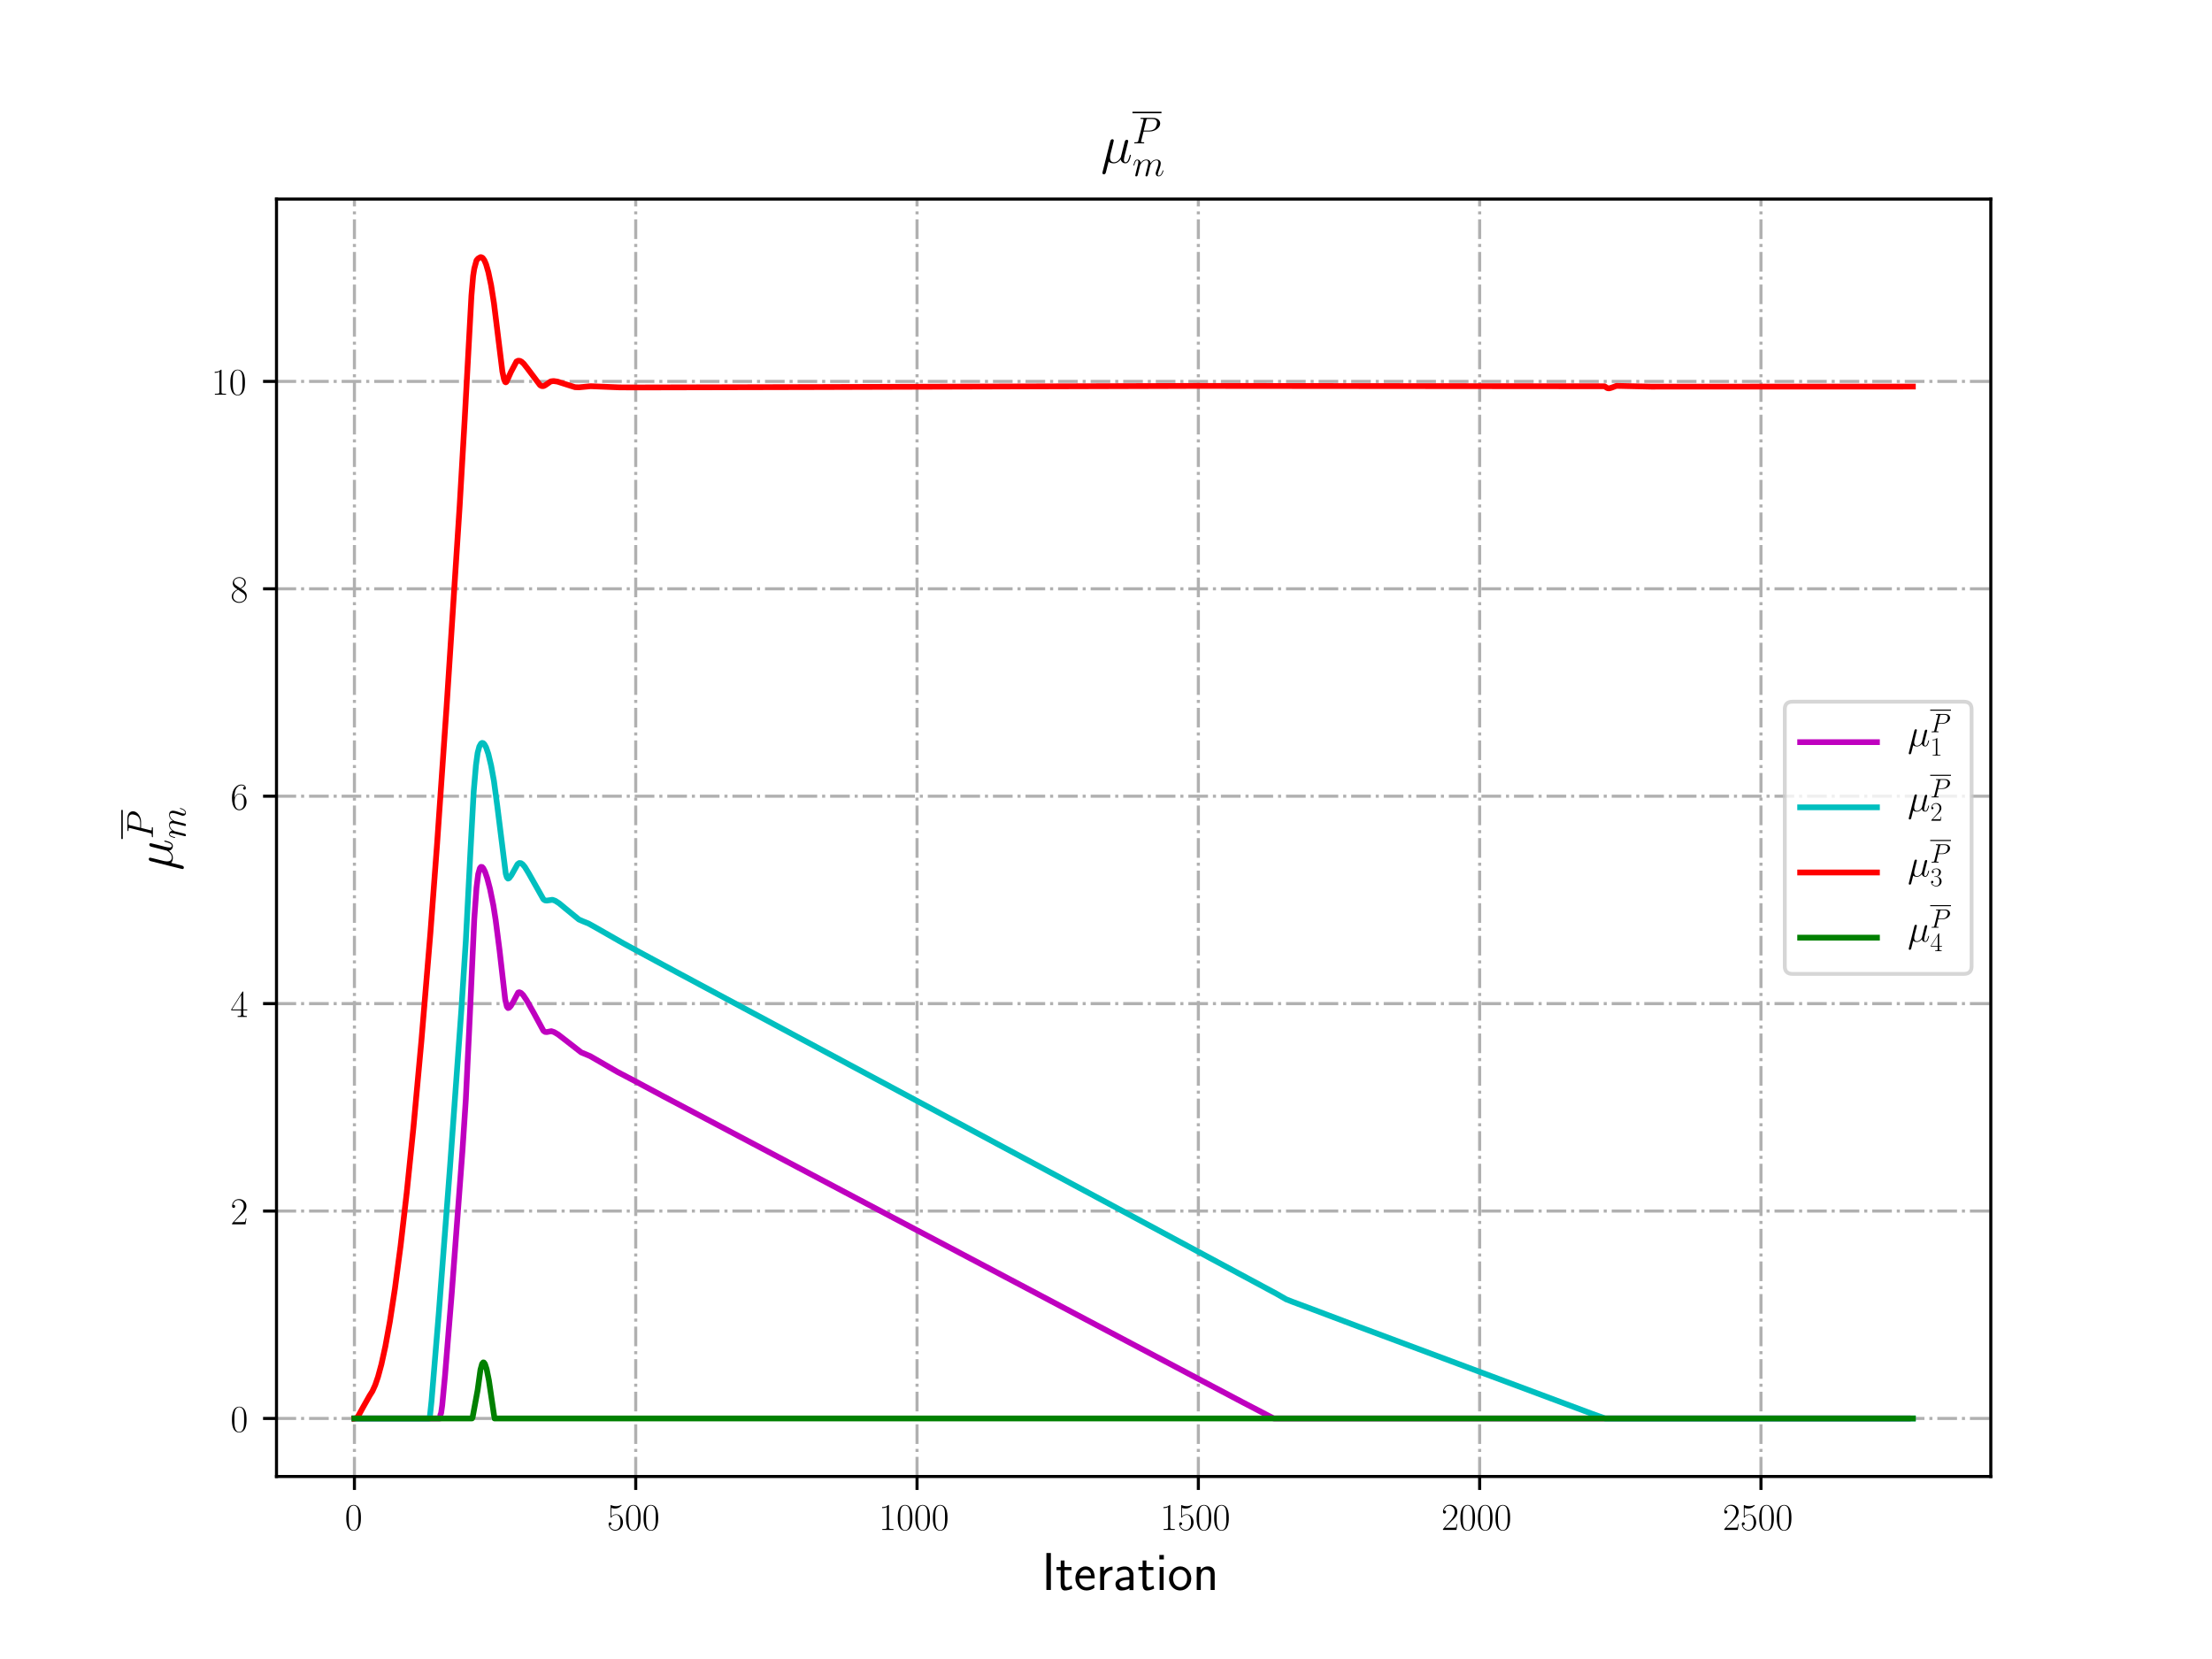 <?xml version="1.0" encoding="utf-8" standalone="no"?>
<!DOCTYPE svg PUBLIC "-//W3C//DTD SVG 1.1//EN"
  "http://www.w3.org/Graphics/SVG/1.1/DTD/svg11.dtd">
<!-- Created with matplotlib (http://matplotlib.org/) -->
<svg height="432pt" version="1.1" viewBox="0 0 576 432" width="576pt" xmlns="http://www.w3.org/2000/svg" xmlns:xlink="http://www.w3.org/1999/xlink">
 <defs>
  <style type="text/css">
*{stroke-linecap:butt;stroke-linejoin:round;}
  </style>
 </defs>
 <g id="figure_1">
  <g id="patch_1">
   <path d="M 0 432 
L 576 432 
L 576 0 
L 0 0 
z
" style="fill:#ffffff;"/>
  </g>
  <g id="axes_1">
   <g id="patch_2">
    <path d="M 72 384.48 
L 518.4 384.48 
L 518.4 51.84 
L 72 51.84 
z
" style="fill:#ffffff;"/>
   </g>
   <g id="matplotlib.axis_1">
    <g id="xtick_1">
     <g id="line2d_1">
      <path clip-path="url(#p65df98c3e6)" d="M 92.291 384.48 
L 92.291 51.84 
" style="fill:none;stroke:#b0b0b0;stroke-dasharray:5.12,1.28,0.8,1.28;stroke-dashoffset:0;stroke-width:0.8;"/>
     </g>
     <g id="line2d_2">
      <defs>
       <path d="M 0 0 
L 0 3.5 
" id="m693cba811a" style="stroke:#000000;stroke-width:0.8;"/>
      </defs>
      <g>
       <use style="stroke:#000000;stroke-width:0.8;" x="92.291" xlink:href="#m693cba811a" y="384.48"/>
      </g>
     </g>
     <g id="text_1">
      <!-- $0$ -->
      <defs>
       <path d="M 42 31.641 
C 42 37.75 41.906 48.125 37.703 56.109 
C 34 63.109 28.094 65.594 22.906 65.594 
C 18.094 65.594 12 63.406 8.203 56.203 
C 4.203 48.719 3.797 39.438 3.797 31.641 
C 3.797 25.953 3.906 17.281 7 9.672 
C 11.297 -0.609 19 -2 22.906 -2 
C 27.5 -2 34.5 -0.109 38.594 9.375 
C 41.594 16.281 42 24.359 42 31.641 
z
M 22.906 -0.406 
C 16.5 -0.406 12.703 5.078 11.297 12.688 
C 10.203 18.562 10.203 27.156 10.203 32.75 
C 10.203 40.438 10.203 46.828 11.5 52.922 
C 13.406 61.391 19 64 22.906 64 
C 27 64 32.297 61.297 34.203 53.125 
C 35.5 47.438 35.594 40.734 35.594 32.75 
C 35.594 26.25 35.594 18.266 34.406 12.375 
C 32.297 1.484 26.406 -0.406 22.906 -0.406 
z
" id="CMR17-48"/>
      </defs>
      <g transform="translate(89.8 398.398)scale(0.1 -0.1)">
       <use transform="scale(0.996)" xlink:href="#CMR17-48"/>
      </g>
     </g>
    </g>
    <g id="xtick_2">
     <g id="line2d_3">
      <path clip-path="url(#p65df98c3e6)" d="M 165.543 384.48 
L 165.543 51.84 
" style="fill:none;stroke:#b0b0b0;stroke-dasharray:5.12,1.28,0.8,1.28;stroke-dashoffset:0;stroke-width:0.8;"/>
     </g>
     <g id="line2d_4">
      <g>
       <use style="stroke:#000000;stroke-width:0.8;" x="165.543" xlink:href="#m693cba811a" y="384.48"/>
      </g>
     </g>
     <g id="text_2">
      <!-- $500$ -->
      <defs>
       <path d="M 11.406 57.688 
C 12.406 57.281 16.5 56 20.703 56 
C 30 56 35.094 61.109 38 64.062 
C 38 64.953 38 65.5 37.406 65.5 
C 37.297 65.5 37.094 65.5 36.297 65.047 
C 32.797 63.406 28.703 62.078 23.703 62.078 
C 20.703 62.078 16.203 62.484 11.297 64.672 
C 10.203 65.172 10 65.172 9.906 65.172 
C 9.406 65.172 9.297 65.062 9.297 63.078 
L 9.297 34.422 
C 9.297 32.641 9.297 32.141 10.297 32.141 
C 10.797 32.141 11 32.344 11.5 33.031 
C 14.703 37.516 19.094 39.406 24.094 39.406 
C 27.594 39.406 35.094 37.219 35.094 20.141 
C 35.094 16.953 35.094 11.172 32.094 6.578 
C 29.594 2.484 25.703 0.391 21.406 0.391 
C 14.797 0.391 8.094 5 6.297 12.719 
C 6.703 12.609 7.5 12.422 7.906 12.422 
C 9.203 12.422 11.703 13.125 11.703 16.219 
C 11.703 18.906 9.797 20 7.906 20 
C 5.594 20 4.094 18.594 4.094 15.797 
C 4.094 7.094 11 -2 21.594 -2 
C 31.906 -2 41.703 6.875 41.703 19.75 
C 41.703 31.719 33.906 41 24.203 41 
C 19.094 41 14.797 39.109 11.406 35.531 
z
" id="CMR17-53"/>
      </defs>
      <g transform="translate(158.071 398.398)scale(0.1 -0.1)">
       <use transform="scale(0.996)" xlink:href="#CMR17-53"/>
       <use transform="translate(45.69 0)scale(0.996)" xlink:href="#CMR17-48"/>
       <use transform="translate(91.381 0)scale(0.996)" xlink:href="#CMR17-48"/>
      </g>
     </g>
    </g>
    <g id="xtick_3">
     <g id="line2d_5">
      <path clip-path="url(#p65df98c3e6)" d="M 238.796 384.48 
L 238.796 51.84 
" style="fill:none;stroke:#b0b0b0;stroke-dasharray:5.12,1.28,0.8,1.28;stroke-dashoffset:0;stroke-width:0.8;"/>
     </g>
     <g id="line2d_6">
      <g>
       <use style="stroke:#000000;stroke-width:0.8;" x="238.796" xlink:href="#m693cba811a" y="384.48"/>
      </g>
     </g>
     <g id="text_3">
      <!-- $1000$ -->
      <defs>
       <path d="M 26.594 63.406 
C 26.594 65.5 26.5 65.5 25.094 65.5 
C 21.203 61.188 15.297 59.797 9.703 59.797 
C 9.406 59.797 8.906 59.797 8.797 59.5 
C 8.703 59.297 8.703 59.094 8.703 57 
C 11.797 57 17 57.594 21 59.984 
L 21 7.203 
C 21 3.688 20.797 2.5 12.203 2.5 
L 9.203 2.5 
L 9.203 0 
C 14 0 19 0 23.797 0 
C 28.594 0 33.594 0 38.406 0 
L 38.406 2.5 
L 35.406 2.5 
C 26.797 2.5 26.594 3.594 26.594 7.156 
z
" id="CMR17-49"/>
      </defs>
      <g transform="translate(228.833 398.398)scale(0.1 -0.1)">
       <use transform="scale(0.996)" xlink:href="#CMR17-49"/>
       <use transform="translate(45.69 0)scale(0.996)" xlink:href="#CMR17-48"/>
       <use transform="translate(91.381 0)scale(0.996)" xlink:href="#CMR17-48"/>
       <use transform="translate(137.071 0)scale(0.996)" xlink:href="#CMR17-48"/>
      </g>
     </g>
    </g>
    <g id="xtick_4">
     <g id="line2d_7">
      <path clip-path="url(#p65df98c3e6)" d="M 312.048 384.48 
L 312.048 51.84 
" style="fill:none;stroke:#b0b0b0;stroke-dasharray:5.12,1.28,0.8,1.28;stroke-dashoffset:0;stroke-width:0.8;"/>
     </g>
     <g id="line2d_8">
      <g>
       <use style="stroke:#000000;stroke-width:0.8;" x="312.048" xlink:href="#m693cba811a" y="384.48"/>
      </g>
     </g>
     <g id="text_4">
      <!-- $1500$ -->
      <g transform="translate(302.085 398.398)scale(0.1 -0.1)">
       <use transform="scale(0.996)" xlink:href="#CMR17-49"/>
       <use transform="translate(45.69 0)scale(0.996)" xlink:href="#CMR17-53"/>
       <use transform="translate(91.381 0)scale(0.996)" xlink:href="#CMR17-48"/>
       <use transform="translate(137.071 0)scale(0.996)" xlink:href="#CMR17-48"/>
      </g>
     </g>
    </g>
    <g id="xtick_5">
     <g id="line2d_9">
      <path clip-path="url(#p65df98c3e6)" d="M 385.3 384.48 
L 385.3 51.84 
" style="fill:none;stroke:#b0b0b0;stroke-dasharray:5.12,1.28,0.8,1.28;stroke-dashoffset:0;stroke-width:0.8;"/>
     </g>
     <g id="line2d_10">
      <g>
       <use style="stroke:#000000;stroke-width:0.8;" x="385.3" xlink:href="#m693cba811a" y="384.48"/>
      </g>
     </g>
     <g id="text_5">
      <!-- $2000$ -->
      <defs>
       <path d="M 41.703 15.453 
L 39.906 15.453 
C 38.906 8.375 38.094 7.172 37.703 6.562 
C 37.203 5.766 30 5.766 28.594 5.766 
L 9.406 5.766 
C 13 9.672 20 16.75 28.5 24.953 
C 34.594 30.734 41.703 37.531 41.703 47.422 
C 41.703 59.219 32.297 66 21.797 66 
C 10.797 66 4.094 56.312 4.094 47.344 
C 4.094 43.438 7 42.938 8.203 42.938 
C 9.203 42.938 12.203 43.547 12.203 47.031 
C 12.203 50.109 9.594 51 8.203 51 
C 7.594 51 7 50.906 6.594 50.703 
C 8.5 59.219 14.297 63.406 20.406 63.406 
C 29.094 63.406 34.797 56.516 34.797 47.422 
C 34.797 38.734 29.703 31.25 24 24.75 
L 4.094 2.281 
L 4.094 0 
L 39.297 0 
z
" id="CMR17-50"/>
      </defs>
      <g transform="translate(375.338 398.398)scale(0.1 -0.1)">
       <use transform="scale(0.996)" xlink:href="#CMR17-50"/>
       <use transform="translate(45.69 0)scale(0.996)" xlink:href="#CMR17-48"/>
       <use transform="translate(91.381 0)scale(0.996)" xlink:href="#CMR17-48"/>
       <use transform="translate(137.071 0)scale(0.996)" xlink:href="#CMR17-48"/>
      </g>
     </g>
    </g>
    <g id="xtick_6">
     <g id="line2d_11">
      <path clip-path="url(#p65df98c3e6)" d="M 458.553 384.48 
L 458.553 51.84 
" style="fill:none;stroke:#b0b0b0;stroke-dasharray:5.12,1.28,0.8,1.28;stroke-dashoffset:0;stroke-width:0.8;"/>
     </g>
     <g id="line2d_12">
      <g>
       <use style="stroke:#000000;stroke-width:0.8;" x="458.553" xlink:href="#m693cba811a" y="384.48"/>
      </g>
     </g>
     <g id="text_6">
      <!-- $2500$ -->
      <g transform="translate(448.59 398.398)scale(0.1 -0.1)">
       <use transform="scale(0.996)" xlink:href="#CMR17-50"/>
       <use transform="translate(45.69 0)scale(0.996)" xlink:href="#CMR17-53"/>
       <use transform="translate(91.381 0)scale(0.996)" xlink:href="#CMR17-48"/>
       <use transform="translate(137.071 0)scale(0.996)" xlink:href="#CMR17-48"/>
      </g>
     </g>
    </g>
    <g id="text_7">
     <!-- Iteration -->
     <defs>
      <path d="M 17.094 69 
L 8.703 69 
L 8.703 0 
L 17.094 0 
z
" id="CMSS17-73"/>
      <path d="M 16.703 37 
L 29.703 37 
L 29.703 42.766 
L 16.703 42.766 
L 16.703 55 
L 9.594 55 
L 9.594 42.766 
L 1.703 42.766 
L 1.703 37 
L 9.406 37 
L 9.406 11.703 
C 9.406 6 10.703 -1 17.297 -1 
C 22.297 -1 26.906 0.391 31.297 2.688 
L 29.703 8.562 
C 27.297 6.469 24.406 5.266 21.297 5.266 
C 16.906 5.266 16.703 10.875 16.703 13.375 
z
" id="CMSS17-116"/>
      <path d="M 39.094 21.516 
C 39.094 24.844 38.906 31.297 35.703 36.641 
C 32.203 42.391 26.5 44 22.203 44 
C 11.797 44 3 34.188 3 21.484 
C 3 9.094 12.094 -1 23.594 -1 
C 28.094 -1 33.594 0.297 38.594 3.875 
C 38.594 4.281 38.406 6.469 38.297 6.562 
C 38.297 6.766 38 9.844 38 10.25 
C 33.203 6.359 27.703 5.078 23.703 5.078 
C 17.297 5.078 10.406 10.422 10.094 21.516 
z
M 10.906 27 
C 12.203 32.562 16.594 37.828 22.203 37.828 
C 23.703 37.828 30.703 37.828 32.5 27 
z
" id="CMSS17-101"/>
      <path d="M 14.906 21.297 
C 14.906 30.703 21.797 37 30.594 37 
L 30.594 43.578 
C 24.203 43.578 18.203 40.391 14.594 35.203 
L 14.594 43.094 
L 7.5 43.094 
L 7.5 0 
L 14.906 0 
z
" id="CMSS17-114"/>
      <path d="M 37.594 27.984 
C 37.594 37.375 30.906 43.875 21.906 43.875 
C 17.5 43.875 12.703 43.078 7.203 39.891 
L 7.797 33.359 
C 10.297 35.125 14.594 38 21.797 38 
C 26.906 38 30 34.062 30 27.844 
L 30 24 
C 14 24 4 19.344 4 11.344 
C 4 7.203 6.5 -1 14.797 -1 
C 16.297 -1 24.406 -1 30.203 3.391 
L 30.203 -0.297 
L 37.594 -0.297 
z
M 30 12.75 
C 30 10.953 30 8.562 27 6.781 
C 24.406 5.078 21.094 5.078 19.703 5.078 
C 14.703 5.078 11.297 7.984 11.297 11.625 
C 11.297 18.922 26.906 18.922 30 18.922 
z
" id="CMSS17-97"/>
      <path d="M 15.297 65.359 
L 6.906 65.359 
L 6.906 57 
L 15.297 57 
z
M 14.797 42.797 
L 7.406 42.797 
L 7.406 0 
L 14.797 0 
z
" id="CMSS17-105"/>
      <path d="M 44.203 21.188 
C 44.203 34 34.703 44 23.5 44 
C 12 44 2.703 33.703 2.703 21.188 
C 2.703 8.5 12.297 -1 23.406 -1 
C 34.797 -1 44.203 8.797 44.203 21.188 
z
M 23.5 5.266 
C 16.406 5.266 10.297 11.078 10.297 22 
C 10.297 33.609 17.406 37.922 23.406 37.922 
C 29.906 37.922 36.594 33.219 36.594 22 
C 36.594 10.672 30.094 5.266 23.5 5.266 
z
" id="CMSS17-111"/>
      <path d="M 40.906 29.328 
C 40.906 35.672 39.406 44 28.094 44 
C 21.703 44 17.5 40.719 14.703 37.328 
L 14.703 43.094 
L 7.406 43.094 
L 7.406 0 
L 15 0 
L 15 24.359 
C 15 30.688 17.406 37.938 24.203 37.938 
C 33 37.938 33.297 32 33.297 28.578 
L 33.297 0 
L 40.906 0 
z
" id="CMSS17-110"/>
     </defs>
     <g transform="translate(271.264 414.022)scale(0.14 -0.14)">
      <use transform="scale(0.996)" xlink:href="#CMSS17-73"/>
      <use transform="translate(25.784 0)scale(0.996)" xlink:href="#CMSS17-116"/>
      <use transform="translate(59.615 0)scale(0.996)" xlink:href="#CMSS17-101"/>
      <use transform="translate(101.254 0)scale(0.996)" xlink:href="#CMSS17-114"/>
      <use transform="translate(133.164 0)scale(0.996)" xlink:href="#CMSS17-97"/>
      <use transform="translate(178.086 0)scale(0.996)" xlink:href="#CMSS17-116"/>
      <use transform="translate(211.918 0)scale(0.996)" xlink:href="#CMSS17-105"/>
      <use transform="translate(234.098 0)scale(0.996)" xlink:href="#CMSS17-111"/>
      <use transform="translate(280.942 0)scale(0.996)" xlink:href="#CMSS17-110"/>
     </g>
    </g>
   </g>
   <g id="matplotlib.axis_2">
    <g id="ytick_1">
     <g id="line2d_13">
      <path clip-path="url(#p65df98c3e6)" d="M 72 369.36 
L 518.4 369.36 
" style="fill:none;stroke:#b0b0b0;stroke-dasharray:5.12,1.28,0.8,1.28;stroke-dashoffset:0;stroke-width:0.8;"/>
     </g>
     <g id="line2d_14">
      <defs>
       <path d="M 0 0 
L -3.5 0 
" id="m46f87c8eb3" style="stroke:#000000;stroke-width:0.8;"/>
      </defs>
      <g>
       <use style="stroke:#000000;stroke-width:0.8;" x="72" xlink:href="#m46f87c8eb3" y="369.36"/>
      </g>
     </g>
     <g id="text_8">
      <!-- $0$ -->
      <g transform="translate(60.019 372.819)scale(0.1 -0.1)">
       <use transform="scale(0.996)" xlink:href="#CMR17-48"/>
      </g>
     </g>
    </g>
    <g id="ytick_2">
     <g id="line2d_15">
      <path clip-path="url(#p65df98c3e6)" d="M 72 315.351 
L 518.4 315.351 
" style="fill:none;stroke:#b0b0b0;stroke-dasharray:5.12,1.28,0.8,1.28;stroke-dashoffset:0;stroke-width:0.8;"/>
     </g>
     <g id="line2d_16">
      <g>
       <use style="stroke:#000000;stroke-width:0.8;" x="72" xlink:href="#m46f87c8eb3" y="315.351"/>
      </g>
     </g>
     <g id="text_9">
      <!-- $2$ -->
      <g transform="translate(60.019 318.811)scale(0.1 -0.1)">
       <use transform="scale(0.996)" xlink:href="#CMR17-50"/>
      </g>
     </g>
    </g>
    <g id="ytick_3">
     <g id="line2d_17">
      <path clip-path="url(#p65df98c3e6)" d="M 72 261.343 
L 518.4 261.343 
" style="fill:none;stroke:#b0b0b0;stroke-dasharray:5.12,1.28,0.8,1.28;stroke-dashoffset:0;stroke-width:0.8;"/>
     </g>
     <g id="line2d_18">
      <g>
       <use style="stroke:#000000;stroke-width:0.8;" x="72" xlink:href="#m46f87c8eb3" y="261.343"/>
      </g>
     </g>
     <g id="text_10">
      <!-- $4$ -->
      <defs>
       <path d="M 33.594 64.406 
C 33.594 66.5 33.5 66.5 31.703 66.5 
L 2 19.594 
L 2 17 
L 27.797 17 
L 27.797 7.141 
C 27.797 3.5 27.594 2.5 20.594 2.5 
L 18.703 2.5 
L 18.703 0 
C 21.906 0 27.297 0 30.703 0 
C 34.094 0 39.5 0 42.703 0 
L 42.703 2.5 
L 40.797 2.5 
C 33.797 2.5 33.594 3.5 33.594 7.141 
L 33.594 17 
L 43.797 17 
L 43.797 19.594 
L 33.594 19.594 
z
M 28.094 57.859 
L 28.094 19.594 
L 4 19.594 
z
" id="CMR17-52"/>
      </defs>
      <g transform="translate(60.019 264.802)scale(0.1 -0.1)">
       <use transform="scale(0.996)" xlink:href="#CMR17-52"/>
      </g>
     </g>
    </g>
    <g id="ytick_4">
     <g id="line2d_19">
      <path clip-path="url(#p65df98c3e6)" d="M 72 207.334 
L 518.4 207.334 
" style="fill:none;stroke:#b0b0b0;stroke-dasharray:5.12,1.28,0.8,1.28;stroke-dashoffset:0;stroke-width:0.8;"/>
     </g>
     <g id="line2d_20">
      <g>
       <use style="stroke:#000000;stroke-width:0.8;" x="72" xlink:href="#m46f87c8eb3" y="207.334"/>
      </g>
     </g>
     <g id="text_11">
      <!-- $6$ -->
      <defs>
       <path d="M 10.594 34 
C 10.594 57.656 21.797 63 28.297 63 
C 30.406 63 35.5 62.641 37.5 59 
C 35.906 59 32.906 59 32.906 55.516 
C 32.906 52.828 35.094 51.922 36.5 51.922 
C 37.406 51.922 40.094 52.312 40.094 55.625 
C 40.094 61.781 35.094 65.297 28.203 65.297 
C 16.297 65.297 3.797 52.969 3.797 31 
C 3.797 3.953 15.094 -2 23.094 -2 
C 32.797 -2 42 6.672 42 20.047 
C 42 32.516 33.906 41.594 23.703 41.594 
C 17.594 41.594 13.094 37.609 10.594 30.625 
z
M 23.094 0.391 
C 10.797 0.391 10.797 18.75 10.797 22.438 
C 10.797 29.625 14.203 40 23.5 40 
C 25.203 40 30.094 40 33.406 33.125 
C 35.203 29.219 35.203 25.141 35.203 20.141 
C 35.203 14.75 35.203 10.781 33.094 6.781 
C 30.906 2.672 27.703 0.391 23.094 0.391 
z
" id="CMR17-54"/>
      </defs>
      <g transform="translate(60.019 210.793)scale(0.1 -0.1)">
       <use transform="scale(0.996)" xlink:href="#CMR17-54"/>
      </g>
     </g>
    </g>
    <g id="ytick_5">
     <g id="line2d_21">
      <path clip-path="url(#p65df98c3e6)" d="M 72 153.325 
L 518.4 153.325 
" style="fill:none;stroke:#b0b0b0;stroke-dasharray:5.12,1.28,0.8,1.28;stroke-dashoffset:0;stroke-width:0.8;"/>
     </g>
     <g id="line2d_22">
      <g>
       <use style="stroke:#000000;stroke-width:0.8;" x="72" xlink:href="#m46f87c8eb3" y="153.325"/>
      </g>
     </g>
     <g id="text_12">
      <!-- $8$ -->
      <defs>
       <path d="M 27.203 35.375 
C 33.5 38.547 39.906 43.328 39.906 50.984 
C 39.906 60.016 31.094 65.297 23 65.297 
C 13.906 65.297 5.906 58.734 5.906 49.688 
C 5.906 47.203 6.5 42.922 10.406 39.141 
C 11.406 38.156 15.594 35.172 18.297 33.281 
C 13.797 30.984 3.297 25.531 3.297 14.594 
C 3.297 4.359 13.094 -2 22.797 -2 
C 33.5 -2 42.5 5.656 42.5 15.781 
C 42.5 24.844 36.406 29.016 32.406 31.703 
z
M 14.094 44.094 
C 13.297 44.594 9.297 47.672 9.297 52.359 
C 9.297 58.422 15.594 63 22.797 63 
C 30.703 63 36.5 57.438 36.5 50.969 
C 36.5 41.703 26.094 36.422 25.594 36.422 
C 25.5 36.422 25.406 36.422 24.594 37.031 
z
M 32.5 23.734 
C 34 22.641 38.797 19.375 38.797 13.297 
C 38.797 5.953 31.406 0.391 23 0.391 
C 13.906 0.391 7 6.844 7 14.688 
C 7 22.547 13.094 29.094 20 32.188 
z
" id="CMR17-56"/>
      </defs>
      <g transform="translate(60.019 156.785)scale(0.1 -0.1)">
       <use transform="scale(0.996)" xlink:href="#CMR17-56"/>
      </g>
     </g>
    </g>
    <g id="ytick_6">
     <g id="line2d_23">
      <path clip-path="url(#p65df98c3e6)" d="M 72 99.317 
L 518.4 99.317 
" style="fill:none;stroke:#b0b0b0;stroke-dasharray:5.12,1.28,0.8,1.28;stroke-dashoffset:0;stroke-width:0.8;"/>
     </g>
     <g id="line2d_24">
      <g>
       <use style="stroke:#000000;stroke-width:0.8;" x="72" xlink:href="#m46f87c8eb3" y="99.317"/>
      </g>
     </g>
     <g id="text_13">
      <!-- $10$ -->
      <g transform="translate(55.037 102.776)scale(0.1 -0.1)">
       <use transform="scale(0.996)" xlink:href="#CMR17-49"/>
       <use transform="translate(45.69 0)scale(0.996)" xlink:href="#CMR17-48"/>
      </g>
     </g>
    </g>
    <g id="text_14">
     <!-- $\mu^{\overline{P}}_{m}$ -->
     <defs>
      <path d="M 14.406 2.188 
C 16.906 -0.094 20.594 -1 24 -1 
C 30.406 -1 34.797 3.25 37.094 6.328 
C 38.094 1.078 42.297 -1 45.797 -1 
C 48.797 -1 51.203 0.781 53 4.328 
C 54.594 7.703 56 13.734 56 14.109 
C 56 14.609 55.594 15 55 15 
C 54.094 15 54 14.5 53.594 13.031 
C 52.094 7.203 50.203 1 46.094 1 
C 43.203 1 43 3.578 43 5.594 
C 43 7.875 43.906 11.484 44.594 14.469 
L 47.406 25.234 
C 47.797 27.141 48.906 31.609 49.406 33.422 
C 50 35.812 51.094 40.109 51.094 40.5 
C 51.094 42 49.906 43 48.406 43 
C 47.5 43 45.406 42.594 44.594 39.609 
L 37.594 11.875 
C 37.094 9.875 37.094 9.672 35.797 8.078 
C 34.594 6.391 30.703 1 24.406 1 
C 18.797 1 17 5.094 17 9.766 
C 17 12.672 17.906 16.156 18.297 17.859 
L 22.797 35.828 
C 23.297 37.719 24.094 40.906 24.094 41.516 
C 24.094 43.109 22.797 44 21.5 44 
C 20.594 44 18.406 43.703 17.594 40.5 
L 3.094 -17.297 
C 3 -17.797 2.797 -18.391 2.797 -19 
C 2.797 -20.5 4 -21.5 5.5 -21.5 
C 8.406 -21.5 9 -19.188 9.703 -16.406 
z
" id="CMMI12-22"/>
      <path d="M 29.594 31.609 
L 46.406 31.609 
C 60.203 31.609 74 41.766 74 53.141 
C 74 60.906 67.406 68 54.797 68 
L 23.906 68 
C 22 68 21.094 68 21.094 66.109 
C 21.094 65.109 22 65.109 23.5 65.109 
C 29.594 65.109 29.594 64.312 29.594 63.219 
C 29.594 63.031 29.594 62.422 29.203 60.922 
L 15.703 7.375 
C 14.797 3.891 14.594 2.891 7.594 2.891 
C 5.703 2.891 4.703 2.891 4.703 1.094 
C 4.703 0 5.594 0 6.203 0 
C 8.094 0 10.094 0 12 0 
L 23.703 0 
C 25.594 0 27.703 0 29.594 0 
C 30.406 0 31.5 0 31.5 1.891 
C 31.5 2.891 30.594 2.891 29.094 2.891 
C 23.094 2.891 23 3.594 23 4.578 
C 23 5.078 23.094 5.766 23.203 6.266 
z
M 36.797 61.406 
C 37.703 65.109 38.094 65.109 42 65.109 
L 51.906 65.109 
C 59.406 65.109 65.594 62.703 65.594 55.234 
C 65.594 52.641 64.297 44.172 59.703 39.594 
C 58 37.797 53.203 34 44.094 34 
L 30 34 
z
" id="CMMI12-80"/>
      <path d="M 20.594 29.234 
C 20.797 29.844 23.297 34.828 27 38.016 
C 29.594 40.406 33 42.016 36.906 42.016 
C 40.906 42.016 42.297 39.016 42.297 35.031 
C 42.297 34.422 42.297 32.438 41.094 27.734 
L 38.594 17.469 
C 37.797 14.469 35.906 7.078 35.703 5.984 
C 35.297 4.484 34.703 1.891 34.703 1.5 
C 34.703 0.094 35.797 -1 37.297 -1 
C 40.297 -1 40.797 1.297 41.703 4.891 
L 47.703 28.734 
C 47.906 29.531 53.094 42.016 64.094 42.016 
C 68.094 42.016 69.5 39.016 69.5 35.031 
C 69.5 29.438 65.594 18.562 63.406 12.578 
C 62.5 10.172 62 8.875 62 7.078 
C 62 2.594 65.094 -1 69.906 -1 
C 79.203 -1 82.703 13.672 82.703 14.266 
C 82.703 14.766 82.297 15.172 81.703 15.172 
C 80.797 15.172 80.703 14.875 80.203 13.172 
C 77.906 5.188 74.203 1 70.203 1 
C 69.203 1 67.594 1 67.594 4.203 
C 67.594 6.812 68.797 10 69.203 11.094 
C 71 15.906 75.5 27.703 75.5 33.516 
C 75.5 39.5 72 44 64.406 44 
C 57.703 44 52.297 40.219 48.297 34.328 
C 48 39.719 44.703 44 37.203 44 
C 28.297 44 23.594 37.734 21.797 35.234 
C 21.5 40.906 17.406 44 13 44 
C 10.094 44 7.797 42.609 5.906 38.812 
C 4.094 35.219 2.703 29.141 2.703 28.734 
C 2.703 28.344 3.094 27.844 3.797 27.844 
C 4.594 27.844 4.703 27.938 5.297 30.234 
C 6.797 36.125 8.703 42.016 12.703 42.016 
C 15 42.016 15.797 40.406 15.797 37.422 
C 15.797 35.219 14.797 31.328 14.094 28.234 
L 11.297 17.469 
C 10.906 15.562 9.797 11.078 9.297 9.281 
C 8.594 6.688 7.5 2 7.5 1.5 
C 7.5 0.094 8.594 -1 10.094 -1 
C 11.297 -1 12.703 -0.406 13.5 1.094 
C 13.703 1.594 14.594 5.094 15.094 7.078 
L 17.297 16.062 
z
" id="CMMI12-109"/>
     </defs>
     <g transform="translate(48.325 226.689)rotate(-90)scale(0.14 -0.14)">
      <use transform="translate(0 24.629)scale(0.996)" xlink:href="#CMMI12-22"/>
      <use transform="translate(58.691 60.783)scale(0.697)" xlink:href="#CMMI12-80"/>
      <use transform="translate(58.691 0)scale(0.697)" xlink:href="#CMMI12-109"/>
      <path d="M 58.691 116.806 
L 112.687 116.806 
L 112.687 119.595 
L 58.691 119.595 
L 58.691 116.806 
z
"/>
     </g>
    </g>
   </g>
   <g id="line2d_25">
    <path clip-path="url(#p65df98c3e6)" d="M 92.291 369.36 
L 114.56 369.36 
L 114.706 368.296 
L 114.853 368.056 
L 115.146 365.993 
L 115.878 358.275 
L 117.636 336.723 
L 120.42 299.673 
L 121.299 286.254 
L 122.178 268.075 
L 123.496 239.34 
L 124.082 231.152 
L 124.522 227.614 
L 124.961 226.072 
L 125.254 225.735 
L 125.547 225.773 
L 125.84 226.094 
L 126.28 226.966 
L 126.866 228.67 
L 127.599 231.489 
L 128.478 235.794 
L 129.064 239.537 
L 130.089 247.503 
L 131.554 260.273 
L 131.994 262.126 
L 132.287 262.49 
L 132.58 262.412 
L 133.019 261.945 
L 133.605 260.967 
L 134.924 258.461 
L 135.217 258.375 
L 135.656 258.542 
L 136.242 259.128 
L 137.121 260.441 
L 139.026 263.827 
L 141.517 268.42 
L 141.956 268.712 
L 142.396 268.745 
L 143.568 268.515 
L 144.3 268.758 
L 145.326 269.366 
L 147.084 270.727 
L 151.332 274.032 
L 153.676 275.012 
L 156.46 276.616 
L 160.709 279.084 
L 165.397 281.539 
L 172.722 285.463 
L 192.354 295.833 
L 202.755 301.325 
L 222.534 311.773 
L 232.935 317.266 
L 252.714 327.714 
L 263.115 333.207 
L 282.894 343.655 
L 293.295 349.147 
L 313.074 359.595 
L 323.475 365.088 
L 331.68 369.36 
L 496.791 369.36 
L 496.791 369.36 
" style="fill:none;stroke:#bf00bf;stroke-linecap:square;stroke-width:1.5;"/>
   </g>
   <g id="line2d_26">
    <path clip-path="url(#p65df98c3e6)" d="M 92.291 369.36 
L 111.776 369.36 
L 111.923 369.031 
L 112.362 364.88 
L 114.267 341.856 
L 117.197 303.658 
L 120.127 263.157 
L 121.299 245.021 
L 122.471 222.273 
L 123.35 206.143 
L 123.936 199.279 
L 124.375 196.057 
L 124.815 194.385 
L 125.254 193.616 
L 125.547 193.451 
L 125.84 193.521 
L 126.134 193.807 
L 126.573 194.604 
L 127.159 196.308 
L 127.892 199.378 
L 128.624 203.389 
L 129.503 209.956 
L 131.701 227.522 
L 131.994 228.476 
L 132.287 228.786 
L 132.58 228.665 
L 133.166 227.903 
L 134.045 226.34 
L 134.777 225.022 
L 135.217 224.725 
L 135.656 224.768 
L 136.096 225.07 
L 136.682 225.767 
L 137.707 227.455 
L 141.517 234.195 
L 141.956 234.471 
L 142.396 234.514 
L 143.861 234.3 
L 144.593 234.565 
L 145.619 235.227 
L 147.377 236.685 
L 150.746 239.439 
L 151.772 239.888 
L 153.237 240.476 
L 155.141 241.535 
L 162.32 245.642 
L 166.715 248.032 
L 175.945 253.009 
L 282.454 310.067 
L 289.926 314.071 
L 332.412 336.898 
L 334.903 338.332 
L 336.514 338.967 
L 341.642 340.879 
L 353.802 345.467 
L 379.733 355.142 
L 388.377 358.369 
L 414.601 368.153 
L 417.971 369.36 
L 498.109 369.36 
L 498.109 369.36 
" style="fill:none;stroke:#00bfbf;stroke-linecap:square;stroke-width:1.5;"/>
   </g>
   <g id="line2d_27">
    <path clip-path="url(#p65df98c3e6)" d="M 92.291 369.36 
L 92.877 369.26 
L 93.316 368.674 
L 94.635 366.276 
L 96.247 363.424 
L 96.979 362.266 
L 97.712 360.646 
L 98.444 358.504 
L 99.323 355.258 
L 100.349 350.587 
L 101.521 344.141 
L 102.839 335.556 
L 104.304 324.473 
L 105.916 310.539 
L 107.674 293.421 
L 109.725 271.14 
L 112.069 243.039 
L 113.827 219.624 
L 116.318 183.659 
L 119.687 131.881 
L 121.006 109.203 
L 122.764 76.938 
L 123.203 71.861 
L 123.496 69.976 
L 124.082 67.803 
L 124.522 67.292 
L 125.108 66.968 
L 125.401 66.99 
L 125.694 67.173 
L 126.134 67.789 
L 126.573 68.823 
L 127.159 70.838 
L 127.892 74.321 
L 128.624 78.945 
L 130.822 96.751 
L 131.261 98.814 
L 131.554 99.465 
L 131.701 99.549 
L 131.847 99.473 
L 132.14 98.885 
L 133.019 96.919 
L 134.484 94.145 
L 134.924 93.929 
L 135.363 93.959 
L 135.803 94.183 
L 136.389 94.718 
L 137.268 95.836 
L 140.637 100.308 
L 141.077 100.534 
L 141.517 100.537 
L 141.956 100.327 
L 143.421 99.314 
L 144.154 99.225 
L 145.179 99.373 
L 146.791 99.894 
L 149.721 100.818 
L 150.746 100.859 
L 153.823 100.567 
L 161.295 100.872 
L 166.129 100.894 
L 214.036 100.783 
L 221.362 100.759 
L 258.867 100.648 
L 266.192 100.624 
L 303.697 100.513 
L 311.023 100.489 
L 417.824 100.583 
L 418.557 101.072 
L 418.997 101.131 
L 419.583 100.975 
L 420.901 100.483 
L 422.366 100.51 
L 429.984 100.68 
L 498.109 100.664 
L 498.109 100.664 
" style="fill:none;stroke:#ff0000;stroke-linecap:square;stroke-width:1.5;"/>
   </g>
   <g id="line2d_28">
    <path clip-path="url(#p65df98c3e6)" d="M 92.291 369.36 
L 122.91 369.36 
L 123.057 369.114 
L 124.375 361.991 
L 125.108 356.676 
L 125.547 355.102 
L 125.84 354.764 
L 125.987 354.788 
L 126.28 355.18 
L 126.72 356.517 
L 127.306 359.422 
L 128.038 364.391 
L 128.771 369.36 
L 498.109 369.36 
L 498.109 369.36 
" style="fill:none;stroke:#008000;stroke-linecap:square;stroke-width:1.5;"/>
   </g>
   <g id="patch_3">
    <path d="M 72 384.48 
L 72 51.84 
" style="fill:none;stroke:#000000;stroke-linecap:square;stroke-linejoin:miter;stroke-width:0.8;"/>
   </g>
   <g id="patch_4">
    <path d="M 518.4 384.48 
L 518.4 51.84 
" style="fill:none;stroke:#000000;stroke-linecap:square;stroke-linejoin:miter;stroke-width:0.8;"/>
   </g>
   <g id="patch_5">
    <path d="M 72 384.48 
L 518.4 384.48 
" style="fill:none;stroke:#000000;stroke-linecap:square;stroke-linejoin:miter;stroke-width:0.8;"/>
   </g>
   <g id="patch_6">
    <path d="M 72 51.84 
L 518.4 51.84 
" style="fill:none;stroke:#000000;stroke-linecap:square;stroke-linejoin:miter;stroke-width:0.8;"/>
   </g>
   <g id="text_15">
    <!-- $\mu^{\overline{P}}_{m}$ -->
    <g transform="translate(286.671 45.84)scale(0.14 -0.14)">
     <use transform="translate(0 24.629)scale(0.996)" xlink:href="#CMMI12-22"/>
     <use transform="translate(58.691 60.783)scale(0.697)" xlink:href="#CMMI12-80"/>
     <use transform="translate(58.691 0)scale(0.697)" xlink:href="#CMMI12-109"/>
     <path d="M 58.691 116.806 
L 112.687 116.806 
L 112.687 119.595 
L 58.691 119.595 
L 58.691 116.806 
z
"/>
    </g>
   </g>
   <g id="legend_1">
    <g id="patch_7">
     <path d="M 466.754 253.599 
L 511.4 253.599 
Q 513.4 253.599 513.4 251.599 
L 513.4 184.721 
Q 513.4 182.721 511.4 182.721 
L 466.754 182.721 
Q 464.754 182.721 464.754 184.721 
L 464.754 251.599 
Q 464.754 253.599 466.754 253.599 
z
" style="fill:#ffffff;opacity:0.8;stroke:#cccccc;stroke-linejoin:miter;"/>
    </g>
    <g id="line2d_29">
     <path d="M 468.754 193.253 
L 488.754 193.253 
" style="fill:none;stroke:#bf00bf;stroke-linecap:square;stroke-width:1.5;"/>
    </g>
    <g id="line2d_30"/>
    <g id="text_16">
     <!-- $\mu^{\overline{P}}_{1}$ -->
     <g transform="translate(496.754 196.753)scale(0.1 -0.1)">
      <use transform="translate(0 24.74)scale(0.996)" xlink:href="#CMMI12-22"/>
      <use transform="translate(58.691 60.894)scale(0.697)" xlink:href="#CMMI12-80"/>
      <use transform="translate(58.691 0)scale(0.697)" xlink:href="#CMR17-49"/>
      <path d="M 58.691 116.917 
L 112.687 116.917 
L 112.687 119.706 
L 58.691 119.706 
L 58.691 116.917 
z
"/>
     </g>
    </g>
    <g id="line2d_31">
     <path d="M 468.754 210.223 
L 488.754 210.223 
" style="fill:none;stroke:#00bfbf;stroke-linecap:square;stroke-width:1.5;"/>
    </g>
    <g id="line2d_32"/>
    <g id="text_17">
     <!-- $\mu^{\overline{P}}_{2}$ -->
     <g transform="translate(496.754 213.723)scale(0.1 -0.1)">
      <use transform="translate(0 24.74)scale(0.996)" xlink:href="#CMMI12-22"/>
      <use transform="translate(58.691 60.894)scale(0.697)" xlink:href="#CMMI12-80"/>
      <use transform="translate(58.691 0)scale(0.697)" xlink:href="#CMR17-50"/>
      <path d="M 58.691 116.917 
L 112.687 116.917 
L 112.687 119.706 
L 58.691 119.706 
L 58.691 116.917 
z
"/>
     </g>
    </g>
    <g id="line2d_33">
     <path d="M 468.754 227.192 
L 488.754 227.192 
" style="fill:none;stroke:#ff0000;stroke-linecap:square;stroke-width:1.5;"/>
    </g>
    <g id="line2d_34"/>
    <g id="text_18">
     <!-- $\mu^{\overline{P}}_{3}$ -->
     <defs>
      <path d="M 22.094 33.703 
C 31 33.703 34.906 25.969 34.906 17.031 
C 34.906 5 28.5 0.391 22.703 0.391 
C 17.406 0.391 8.797 3.031 6.094 10.828 
C 6.594 10.625 7.094 10.625 7.594 10.625 
C 10 10.625 11.797 12.219 11.797 14.812 
C 11.797 17.703 9.594 19 7.594 19 
C 5.906 19 3.297 18.203 3.297 14.469 
C 3.297 5.234 12.297 -2 22.906 -2 
C 34 -2 42.5 6.719 42.5 16.953 
C 42.5 26.672 34.5 33.703 25 34.797 
C 32.594 36.375 39.906 43.062 39.906 52.016 
C 39.906 59.688 32 65.297 23 65.297 
C 13.906 65.297 5.906 59.828 5.906 52.016 
C 5.906 48.594 8.5 48 9.797 48 
C 11.906 48 13.703 49.297 13.703 51.891 
C 13.703 54.469 11.906 55.766 9.797 55.766 
C 9.406 55.766 8.906 55.766 8.5 55.578 
C 11.406 61.859 19.297 63 22.797 63 
C 26.297 63 32.906 61.328 32.906 51.875 
C 32.906 49.109 32.5 44.188 29.094 39.844 
C 26.094 36 22.703 36 19.406 35.688 
C 18.906 35.688 16.594 35.453 16.203 35.453 
C 15.5 35.359 15.094 35.266 15.094 34.5 
C 15.094 33.797 15.203 33.703 17.203 33.703 
z
" id="CMR17-51"/>
     </defs>
     <g transform="translate(496.754 230.692)scale(0.1 -0.1)">
      <use transform="translate(0 24.74)scale(0.996)" xlink:href="#CMMI12-22"/>
      <use transform="translate(58.691 60.894)scale(0.697)" xlink:href="#CMMI12-80"/>
      <use transform="translate(58.691 0)scale(0.697)" xlink:href="#CMR17-51"/>
      <path d="M 58.691 116.917 
L 112.687 116.917 
L 112.687 119.706 
L 58.691 119.706 
L 58.691 116.917 
z
"/>
     </g>
    </g>
    <g id="line2d_35">
     <path d="M 468.754 244.162 
L 488.754 244.162 
" style="fill:none;stroke:#008000;stroke-linecap:square;stroke-width:1.5;"/>
    </g>
    <g id="line2d_36"/>
    <g id="text_19">
     <!-- $\mu^{\overline{P}}_{4}$ -->
     <g transform="translate(496.754 247.662)scale(0.1 -0.1)">
      <use transform="translate(0 24.74)scale(0.996)" xlink:href="#CMMI12-22"/>
      <use transform="translate(58.691 60.894)scale(0.697)" xlink:href="#CMMI12-80"/>
      <use transform="translate(58.691 0)scale(0.697)" xlink:href="#CMR17-52"/>
      <path d="M 58.691 116.917 
L 112.687 116.917 
L 112.687 119.706 
L 58.691 119.706 
L 58.691 116.917 
z
"/>
     </g>
    </g>
   </g>
  </g>
 </g>
 <defs>
  <clipPath id="p65df98c3e6">
   <rect height="332.64" width="446.4" x="72" y="51.84"/>
  </clipPath>
 </defs>
</svg>
